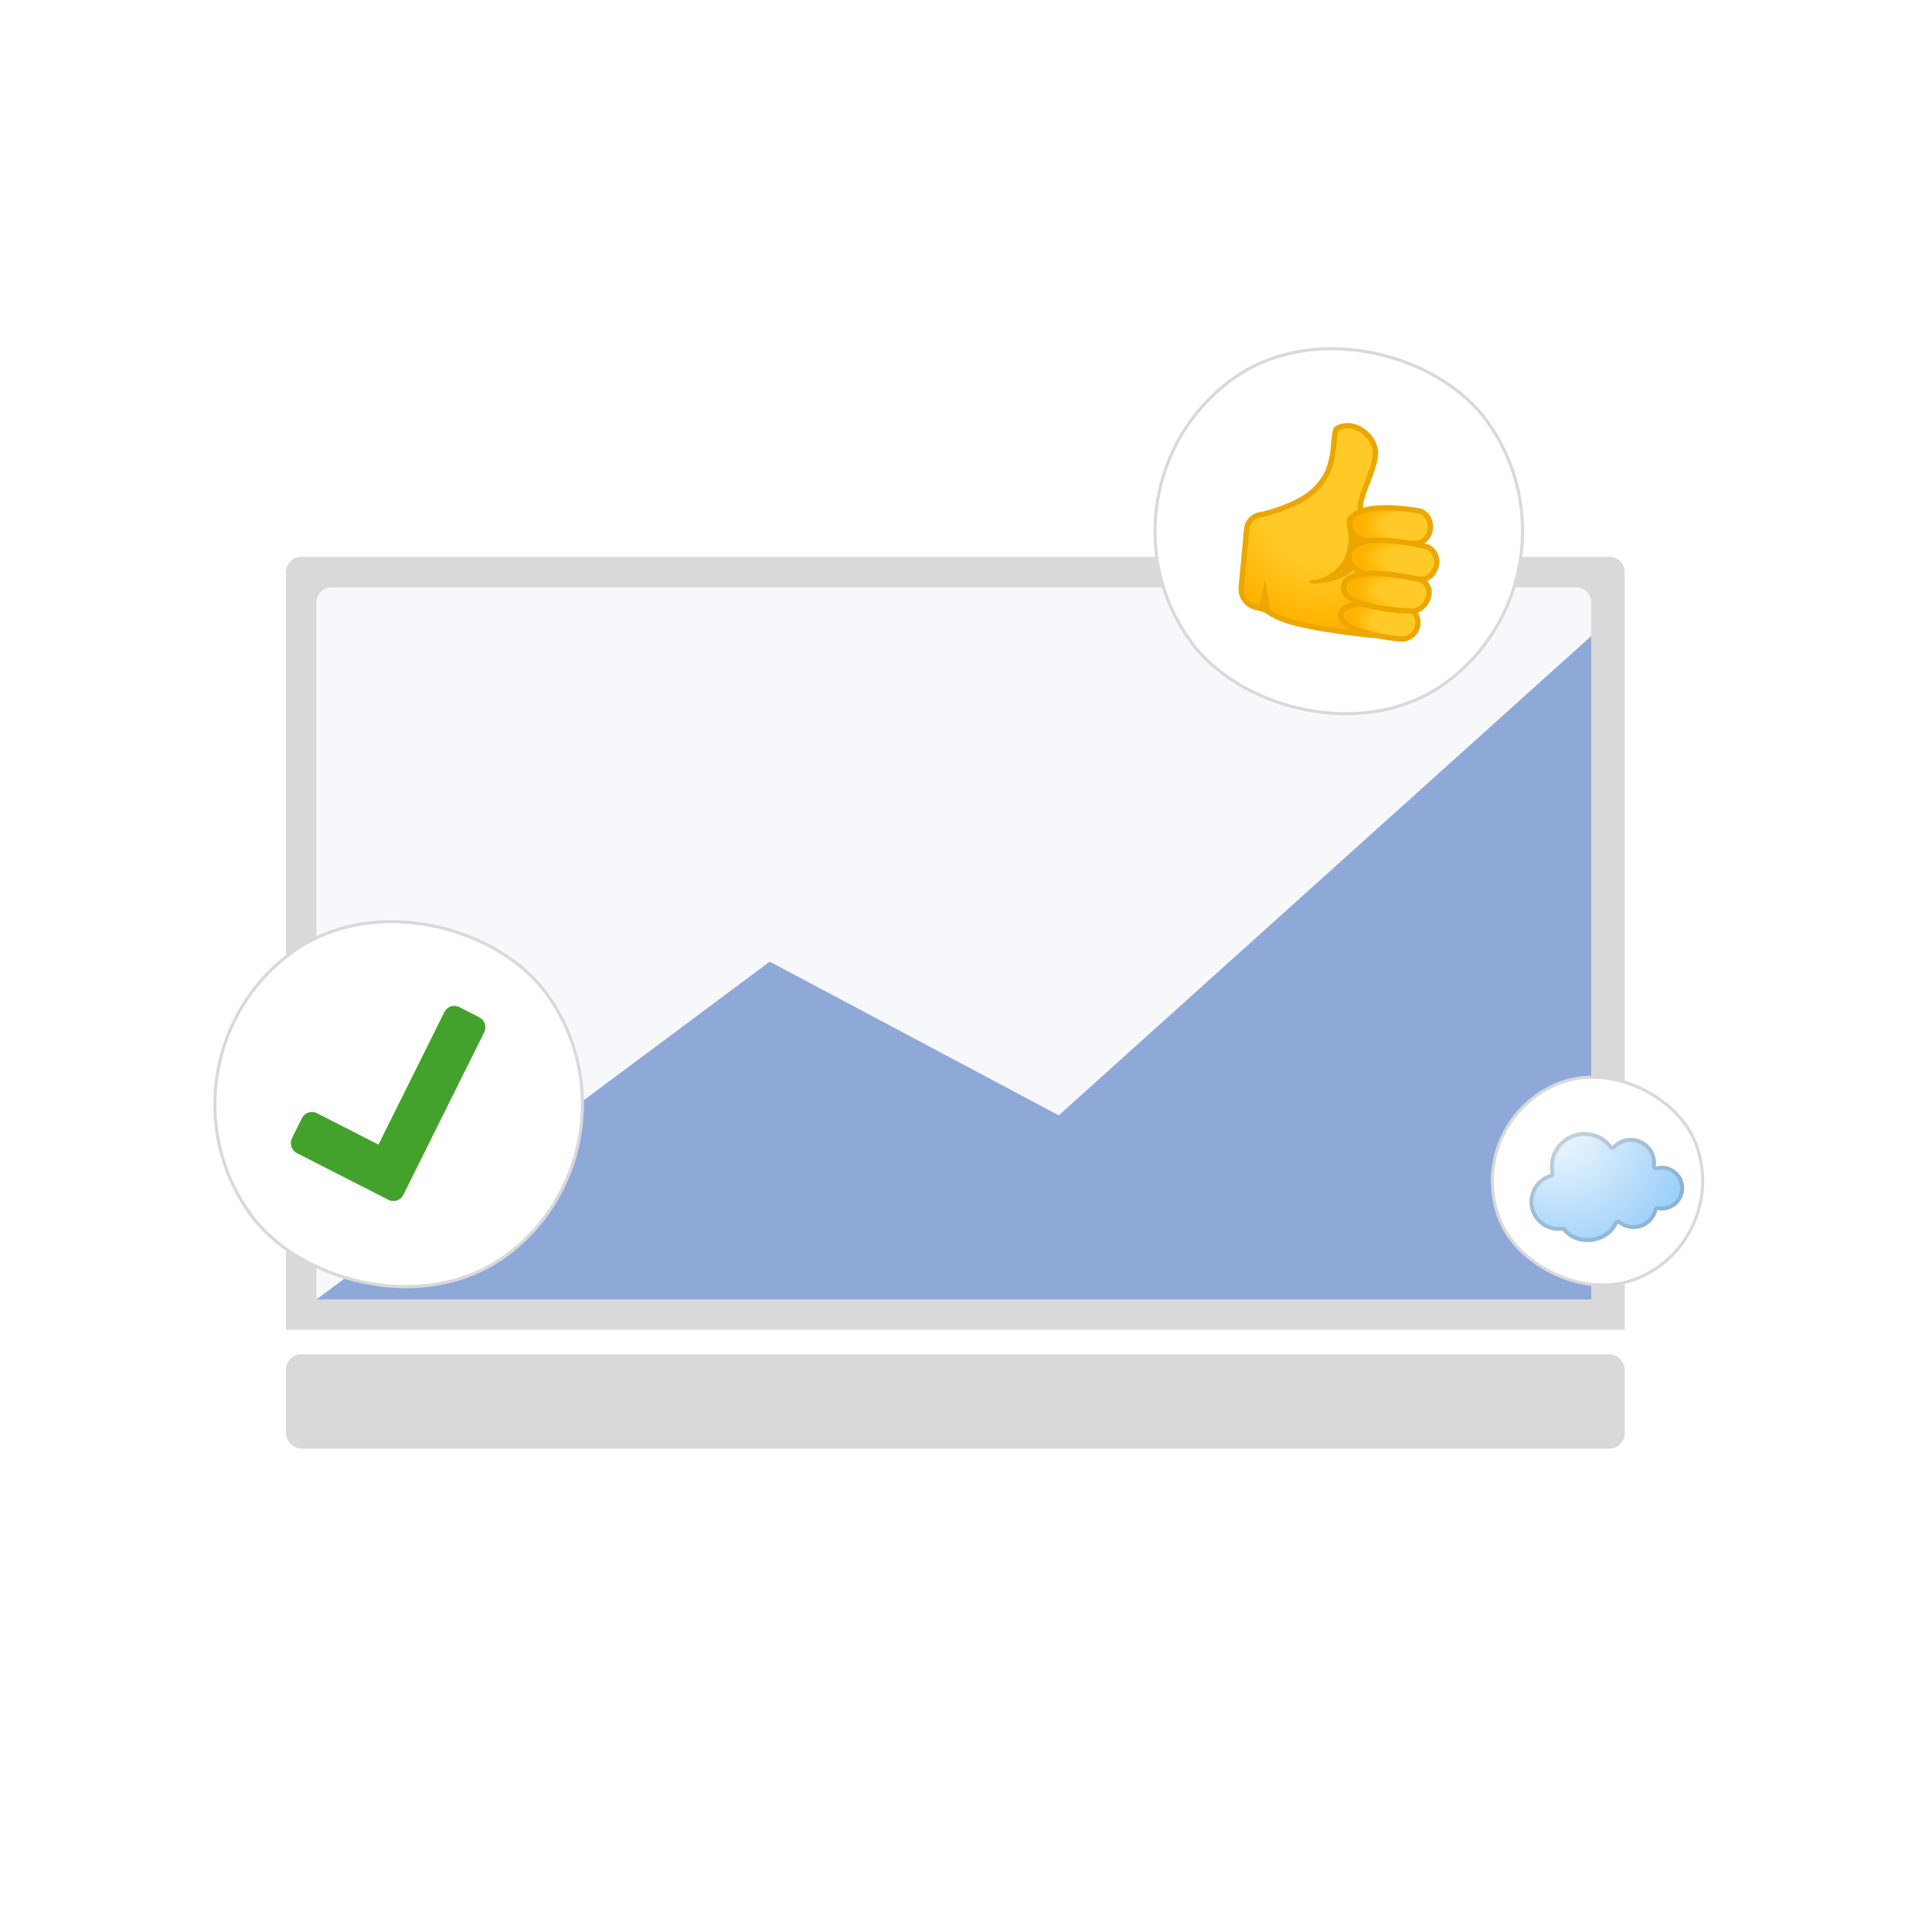 <svg width="635" height="630" viewBox="0 0 635 630" fill="none" xmlns="http://www.w3.org/2000/svg">
<path d="M94 187.988C94 185.226 96.239 182.988 99 182.988H529C531.761 182.988 534 185.226 534 187.988V436.988H94V187.988Z" fill="#D9D9D9"/>
<path d="M104 197.988C104 195.226 106.239 192.988 109 192.988H518C520.761 192.988 523 195.226 523 197.988V426.988H104V197.988Z" fill="#F7F8FB"/>
<rect x="94" y="445" width="440" height="31" rx="5" fill="#D9D9D9"/>
<path d="M253 316L348 366.499L523 209L523 426.999L104 426.999L253 316Z" fill="#8EA8D8"/>
<g filter="url(#filter0_di_460_156)">
<rect width="122.349" height="122.941" rx="61.174" transform="matrix(0.81 -0.586 0.574 0.819 48 351.953)" fill="white"/>
<rect x="0.702" y="0.118" width="121.335" height="121.927" rx="60.667" transform="matrix(0.81 -0.586 0.574 0.819 48.065 352.385)" stroke="black" stroke-opacity="0.15" stroke-width="1.014"/>
</g>
<g filter="url(#filter1_di_460_156)">
<rect width="122.349" height="122.941" rx="61.174" transform="matrix(0.81 -0.586 0.574 0.819 357 163.68)" fill="white"/>
<rect x="0.702" y="0.118" width="121.335" height="121.927" rx="60.667" transform="matrix(0.81 -0.586 0.574 0.819 357.065 164.113)" stroke="black" stroke-opacity="0.15" stroke-width="1.014"/>
</g>
<g filter="url(#filter2_di_460_156)">
<rect x="480.15" y="371.339" width="70.095" height="70.095" rx="35.047" transform="rotate(-22.823 480.15 371.339)" fill="white"/>
<rect x="480.804" y="371.606" width="69.095" height="69.095" rx="34.547" transform="rotate(-22.823 480.804 371.606)" stroke="black" stroke-opacity="0.15"/>
</g>
<path d="M450.836 208.736C445.811 208.216 438.284 207.299 430.927 205.893C425.863 204.922 420.657 203.656 416.864 201.002C415.795 200.253 414.575 199.978 413.492 199.74C413.031 199.637 412.599 199.543 412.235 199.42C409.455 198.479 407.702 195.831 407.962 192.98L409.739 173.894C409.985 171.253 412.077 169.224 414.721 169.065C414.768 169.063 414.81 169.055 414.857 169.048C415.188 168.974 423.082 167.209 429.28 163.249C432.197 161.386 434.834 158.339 436.336 155.101C437.831 151.875 438.172 148.232 438.445 145.307C438.624 143.419 438.842 141.07 439.388 140.775C440.713 140.072 442.128 139.784 443.591 139.923C448.089 140.352 452.289 144.897 452.071 149.098C451.923 152.012 450.624 155.345 449.37 158.565C447.89 162.381 446.606 165.675 447.255 168.06C447.35 168.416 447.655 168.668 448.017 168.703C448.028 168.704 452.278 168.961 452.278 168.961L452.319 168.965C457.074 169.418 460.574 173.656 460.128 178.405L457.814 203.003C457.652 204.699 456.848 206.227 455.534 207.307C454.226 208.388 452.572 208.901 450.876 208.739L450.836 208.736Z" fill="url(#paint0_radial_460_156)"/>
<path d="M443.507 140.797C447.505 141.178 451.382 145.346 451.194 149.049C451.053 151.823 449.784 155.089 448.554 158.247C447.013 162.204 445.688 165.623 446.41 168.285C446.601 168.991 447.211 169.502 447.94 169.571L448.004 169.577L452.213 169.831L452.248 169.835C456.519 170.242 459.667 174.046 459.265 178.323L456.952 202.921C456.813 204.378 456.117 205.699 454.987 206.632C453.857 207.565 452.434 208.006 450.971 207.867L450.925 207.862C445.917 207.344 438.414 206.429 431.091 205.032C426.125 204.083 421.022 202.844 417.368 200.285C416.155 199.435 414.784 199.134 413.685 198.888C413.247 198.793 412.838 198.701 412.52 198.589C410.127 197.779 408.615 195.506 408.842 193.064L410.613 173.977C410.817 171.774 412.566 170.076 414.772 169.946C414.86 169.942 414.956 169.928 415.04 169.906C415.376 169.833 423.415 168.029 429.745 163.987C432.794 162.037 435.555 158.855 437.124 155.47C438.684 152.109 439.033 148.385 439.313 145.389C439.448 143.968 439.626 142.044 439.926 141.485C441.063 140.905 442.266 140.679 443.507 140.797ZM443.674 139.049C442.13 138.902 440.528 139.173 438.974 140.001C436.967 141.068 438.297 148.768 435.537 154.725C433.879 158.301 431.108 161.036 428.804 162.504C422.669 166.423 414.669 168.189 414.669 168.189C411.611 168.374 409.15 170.762 408.864 173.816L407.093 192.903C406.792 196.191 408.829 199.19 411.956 200.252C413.22 200.678 414.994 200.765 416.36 201.724C420.015 204.283 424.884 205.629 430.763 206.753C438.039 208.146 445.478 209.06 450.746 209.609L450.805 209.615C454.784 209.994 458.326 207.074 458.7 203.088L461.013 178.49C461.508 173.239 457.652 168.591 452.414 168.092L452.344 168.086L448.111 167.83C447.023 163.822 452.625 155.571 452.955 149.141C453.185 144.571 448.767 139.534 443.674 139.049Z" fill="#EDA600"/>
<path d="M442.816 173.182C443.634 176.199 443.212 180.745 441.838 183.448C439.849 187.351 435.589 190.526 431.003 190.718C429.881 190.765 430.442 191.847 431.558 191.8C436.523 191.591 443.343 190.236 445.487 186.001C451.37 174.361 446.438 167.5 443.787 169.152C442.511 169.96 442.355 171.474 442.816 173.182Z" fill="#EDA600"/>
<path d="M454.151 178.624C449.279 178.16 443.509 176.699 443.67 172.357C443.718 171.115 444.19 170.114 445.114 169.302C447.545 167.17 453.093 166.399 460.737 167.127C463.511 167.391 465.516 167.765 465.539 167.767C465.562 167.769 465.591 167.778 465.614 167.78L465.667 167.785C465.749 167.787 465.824 167.794 465.906 167.802C468.382 168.038 470.238 170.466 470.136 173.332C470.03 176.297 467.85 178.629 465.278 178.531C465.237 178.527 465.19 178.529 465.148 178.536C465.095 178.537 459.593 179.142 454.151 178.624Z" fill="url(#paint1_radial_460_156)"/>
<path d="M460.66 168.002C463.387 168.261 465.363 168.626 465.381 168.628C465.433 168.639 465.485 168.644 465.537 168.649C465.572 168.652 465.607 168.655 465.637 168.652C465.702 168.652 465.766 168.659 465.824 168.664C467.834 168.856 469.346 170.887 469.259 173.283C469.211 174.525 468.75 175.663 467.959 176.493C467.221 177.27 466.277 177.674 465.31 177.64C465.222 177.638 465.134 177.641 465.05 177.651C464.997 177.658 459.572 178.252 454.235 177.744C451.135 177.448 448.71 176.853 447.036 175.976C444.734 174.769 444.511 173.348 444.549 172.388C444.586 171.386 444.953 170.615 445.698 169.957C447.911 168.022 453.365 167.307 460.66 168.002ZM460.827 166.254C454.172 165.62 443.04 165.577 442.791 172.326C442.615 177.201 448.351 178.953 454.067 179.498C459.667 180.031 465.248 179.404 465.248 179.404C468.307 179.513 470.893 176.808 471.016 173.357C471.14 170.017 468.915 167.2 465.996 166.922C465.897 166.913 465.804 166.904 465.704 166.9C465.704 166.9 463.676 166.525 460.827 166.254Z" fill="#EDA600"/>
<path d="M456.748 190.06C450.391 189.455 442.917 187.667 443.403 182.574C443.888 177.481 451.564 177.137 457.921 177.742C463.311 178.256 468.148 179.51 468.194 179.52C468.24 179.531 468.286 179.541 468.333 179.545C470.903 179.79 472.433 182.676 472.201 185.111C471.956 187.681 469.766 190.483 467.313 190.249C467.267 190.245 467.22 190.246 467.172 190.248C467.119 190.254 462.132 190.573 456.748 190.06Z" fill="url(#paint2_radial_460_156)"/>
<path d="M457.837 178.622C463.152 179.128 467.926 180.365 467.972 180.375C468.063 180.402 468.156 180.416 468.249 180.425C470.242 180.615 471.518 183.018 471.326 185.034C471.126 187.138 469.272 189.56 467.396 189.381C467.303 189.372 467.209 189.369 467.114 189.378C467.067 189.379 462.139 189.692 456.831 189.186C452.851 188.807 449.727 188.086 447.54 187.037C444.386 185.525 444.167 183.811 444.277 182.657C444.387 181.498 444.925 179.862 448.308 178.973C450.648 178.361 453.858 178.243 457.837 178.622ZM458.004 176.874C451.053 176.212 443.076 176.74 442.528 182.497C441.98 188.254 449.707 190.277 456.664 190.94C462.194 191.467 467.229 191.135 467.229 191.135C470.236 191.421 472.79 188.19 473.074 185.206C473.358 182.223 471.422 178.969 468.415 178.683C468.416 178.677 463.528 177.4 458.004 176.874Z" fill="#EDA600"/>
<path d="M459.745 209.89C457.292 209.656 444.882 208.28 441.477 204.152C440.881 203.43 440.634 202.69 440.71 201.885C441.014 198.828 446.419 197.573 455.538 198.441C458.789 198.751 461.284 199.224 461.313 199.227C461.337 199.229 461.365 199.237 461.389 199.24C462.752 199.375 463.987 200.052 464.852 201.151C465.728 202.258 466.13 203.66 465.993 205.093C465.701 208.035 463.172 210.205 460.352 209.936C460.31 209.944 460.106 209.924 459.745 209.89Z" fill="url(#paint3_radial_460_156)"/>
<path d="M455.46 199.322C458.659 199.626 461.125 200.091 461.148 200.099C461.2 200.109 461.252 200.114 461.305 200.119C462.429 200.232 463.445 200.794 464.164 201.703C464.899 202.631 465.24 203.81 465.119 205.016C464.879 207.474 462.777 209.297 460.417 209.072L460.411 209.071L460.376 209.068C460.364 209.067 460.166 209.054 459.822 209.021C449.246 208.014 443.691 205.468 442.147 203.598C441.561 202.89 441.544 202.335 441.578 201.98C441.827 199.546 447.139 198.529 455.46 199.322ZM455.626 197.574C449.38 196.979 440.315 196.962 439.842 201.803C439.183 208.478 456.247 210.439 459.662 210.764C460.04 210.8 460.251 210.814 460.251 210.814L460.268 210.816C463.578 211.131 466.528 208.613 466.867 205.183C467.206 201.746 464.792 198.694 461.478 198.366C461.477 198.372 458.954 197.89 455.626 197.574Z" fill="#EDA600"/>
<path d="M458.447 200.435C453.208 199.936 441.087 198.182 441.611 192.676C442.052 188.049 450.899 188.198 456.137 188.697C460.769 189.138 464.712 190.031 464.752 190.041C464.786 190.05 464.827 190.054 464.862 190.057C467.292 190.289 470.01 191.759 469.687 195.144C469.382 198.349 466.599 201.024 463.843 200.761L463.773 200.755C463.749 200.758 461.488 200.725 458.447 200.435Z" fill="url(#paint4_radial_460_156)"/>
<path d="M456.22 187.829L456.053 189.577C460.615 190.011 464.518 190.894 464.552 190.904C464.627 190.923 464.703 190.93 464.778 190.937C466.899 191.139 469.073 192.328 468.812 195.067C468.555 197.764 466.18 200.108 463.925 199.893C463.879 199.888 463.832 199.884 463.779 199.885C463.756 199.883 461.53 199.853 458.523 199.566C455.348 199.264 450.828 198.628 447.324 197.33C443.945 196.073 442.316 194.536 442.484 192.77C442.536 192.228 442.693 190.579 446.498 189.772C448.868 189.269 452.079 189.204 456.047 189.582L456.22 187.829ZM456.22 187.829C449.484 187.187 441.225 187.47 440.737 192.598C440.161 198.64 451.376 200.65 458.363 201.315C461.486 201.613 463.759 201.641 463.759 201.641C467.045 201.954 470.218 198.828 470.56 195.233C470.903 191.638 468.231 189.502 464.945 189.189C464.945 189.189 460.957 188.28 456.22 187.829Z" fill="#EDA600"/>
<path d="M417.573 201.586L415.831 190.308L413.722 200.102L417.573 201.586Z" fill="#EDA600"/>
<path d="M545.059 383.153C544.772 383.197 544.491 383.262 544.217 383.338C544.324 382.565 544.327 381.763 544.202 380.951C543.51 376.425 539.281 373.319 534.754 374.012C532.83 374.306 531.164 375.246 529.934 376.572C527.505 373.29 523.388 371.427 519.069 372.088C512.864 373.038 508.604 378.838 509.554 385.043C509.589 385.268 509.631 385.486 509.677 385.704C505.087 386.996 502.072 391.536 502.811 396.367C503.603 401.536 508.395 405.101 513.557 404.402C515.741 407.132 519.491 408.662 523.468 408.084C527.313 407.525 530.389 405.136 531.778 402.049C533.491 403.428 535.749 404.121 538.097 403.762C541.456 403.247 544.015 400.738 544.76 397.629C545.572 397.786 546.417 397.821 547.28 397.689C551.295 397.074 554.049 393.323 553.435 389.309C552.825 385.294 549.074 382.539 545.059 383.153Z" fill="url(#paint5_radial_460_156)"/>
<g opacity="0.2">
<path d="M523.384 407.512C519.768 408.066 516.188 406.683 514.063 404.03C513.923 403.852 513.695 403.748 513.475 403.778C508.677 404.426 504.179 401.058 503.447 396.278C502.766 391.828 505.518 387.553 509.852 386.336C510.179 386.242 510.376 385.913 510.304 385.582C510.258 385.373 510.218 385.163 510.185 384.951C509.29 379.105 513.317 373.623 519.163 372.728C523.11 372.123 527.037 373.743 529.413 376.959C529.528 377.115 529.702 377.209 529.894 377.219C529.938 377.221 529.985 377.218 530.027 377.212C530.171 377.19 530.304 377.122 530.399 377.012C531.589 375.73 533.126 374.91 534.847 374.647C539.018 374.008 542.926 376.882 543.564 381.049C543.674 381.772 543.679 382.512 543.576 383.25C543.548 383.463 543.629 383.68 543.789 383.82C543.933 383.945 544.123 383.998 544.31 383.969C544.335 383.965 544.36 383.962 544.381 383.954C544.663 383.876 544.915 383.82 545.147 383.785C548.802 383.225 552.235 385.743 552.795 389.402C553.356 393.061 550.837 396.49 547.178 397.05C546.425 397.166 545.652 397.146 544.875 396.996C544.8 396.982 544.726 396.98 544.654 396.991C544.404 397.029 544.19 397.213 544.126 397.474C543.412 400.445 541.002 402.663 537.986 403.125C535.922 403.441 533.799 402.865 532.164 401.544C532.021 401.432 531.84 401.381 531.663 401.409L531.612 401.416C531.42 401.463 531.263 401.626 531.183 401.811C529.849 404.773 526.895 406.97 523.46 407.496L523.384 407.508L523.384 407.512Z" fill="url(#paint6_radial_460_156)"/>
<path d="M519.264 373.357C522.973 372.789 526.666 374.315 528.899 377.337C529.128 377.644 529.478 377.833 529.862 377.856C529.949 377.86 530.039 377.855 530.128 377.841C530.412 377.798 530.676 377.658 530.877 377.445C531.966 376.27 533.375 375.522 534.949 375.281C538.768 374.696 542.349 377.326 542.933 381.145C543.035 381.809 543.04 382.488 542.948 383.165C542.888 383.594 543.049 384.02 543.374 384.303C543.659 384.554 544.044 384.664 544.416 384.607C544.467 384.599 544.512 384.588 544.563 384.576C544.82 384.506 545.046 384.454 545.258 384.422C548.566 383.915 551.668 386.194 552.174 389.502C552.681 392.81 550.402 395.912 547.094 396.418C546.413 396.523 545.713 396.504 545.013 396.369C544.866 396.34 544.714 396.337 544.574 396.358C544.071 396.435 543.647 396.807 543.519 397.329C542.866 400.044 540.665 402.074 537.907 402.496C536.021 402.785 534.083 402.259 532.586 401.051C532.304 400.821 531.939 400.726 531.584 400.78C531.55 400.785 531.516 400.79 531.479 400.801C531.09 400.895 530.756 401.084 530.595 401.447C529.347 404.209 526.563 406.159 523.34 406.653L523.263 406.665C519.871 407.184 516.533 405.998 514.552 403.522C514.269 403.171 513.831 403.026 513.382 403.086C508.928 403.69 504.757 400.593 504.078 396.155C503.446 392.027 506 388.068 510.022 386.942C510.674 386.76 511.072 386.106 510.932 385.443C510.885 385.221 510.847 385.032 510.82 384.854C509.982 379.354 513.769 374.199 519.264 373.357ZM519.069 372.088C512.864 373.038 508.604 378.838 509.554 385.043C509.589 385.268 509.631 385.491 509.678 385.709C505.087 387 502.072 391.536 502.811 396.367C503.603 401.536 508.384 405.025 513.545 404.321C515.729 407.052 519.472 408.539 523.444 407.931L523.533 407.918C527.336 407.336 530.386 405.029 531.765 401.965C533.479 403.347 535.747 404.078 538.095 403.719C541.453 403.204 544.016 400.717 544.76 397.602C545.572 397.76 546.419 397.803 547.282 397.671C551.296 397.056 554.052 393.31 553.438 389.3C552.824 385.289 549.073 382.534 545.059 383.149C544.771 383.193 544.491 383.258 544.217 383.334C544.323 382.56 544.326 381.759 544.202 380.947C543.509 376.421 539.28 373.315 534.754 374.008C532.829 374.302 531.163 375.241 529.933 376.568C527.505 373.29 523.384 371.428 519.069 372.088Z" fill="#424242"/>
</g>
<path d="M127.66 394.257L97.62 378.926C95.815 378.005 95.084 375.788 95.986 373.973L99.254 367.404C100.157 365.589 102.351 364.865 104.156 365.786L124.393 376.114L146.066 332.544C146.969 330.73 149.164 330.006 150.969 330.927L157.504 334.263C159.309 335.184 160.041 337.401 159.138 339.216L132.562 392.64C131.66 394.454 129.465 395.178 127.66 394.257Z" fill="#43A22B"/>
<defs>
<filter id="filter0_di_460_156" x="66.625" y="301.063" width="132.53" height="134.351" filterUnits="userSpaceOnUse" color-interpolation-filters="sRGB">
<feFlood flood-opacity="0" result="BackgroundImageFix"/>
<feColorMatrix in="SourceAlpha" type="matrix" values="0 0 0 0 0 0 0 0 0 0 0 0 0 0 0 0 0 0 127 0" result="hardAlpha"/>
<feOffset dy="1.811"/>
<feGaussianBlur stdDeviation="2.717"/>
<feColorMatrix type="matrix" values="0 0 0 0 0 0 0 0 0 0 0 0 0 0 0 0 0 0 0.2 0"/>
<feBlend mode="hard-light" in2="BackgroundImageFix" result="effect1_dropShadow_460_156"/>
<feBlend mode="normal" in="SourceGraphic" in2="effect1_dropShadow_460_156" result="shape"/>
<feColorMatrix in="SourceAlpha" type="matrix" values="0 0 0 0 0 0 0 0 0 0 0 0 0 0 0 0 0 0 127 0" result="hardAlpha"/>
<feOffset dx="-1.811" dy="-5.433"/>
<feComposite in2="hardAlpha" operator="arithmetic" k2="-1" k3="1"/>
<feColorMatrix type="matrix" values="0 0 0 0 0 0 0 0 0 0 0 0 0 0 0 0 0 0 0.1 0"/>
<feBlend mode="hard-light" in2="shape" result="effect2_innerShadow_460_156"/>
</filter>
<filter id="filter1_di_460_156" x="375.625" y="112.791" width="132.53" height="134.351" filterUnits="userSpaceOnUse" color-interpolation-filters="sRGB">
<feFlood flood-opacity="0" result="BackgroundImageFix"/>
<feColorMatrix in="SourceAlpha" type="matrix" values="0 0 0 0 0 0 0 0 0 0 0 0 0 0 0 0 0 0 127 0" result="hardAlpha"/>
<feOffset dy="1.811"/>
<feGaussianBlur stdDeviation="2.717"/>
<feColorMatrix type="matrix" values="0 0 0 0 0 0 0 0 0 0 0 0 0 0 0 0 0 0 0.2 0"/>
<feBlend mode="hard-light" in2="BackgroundImageFix" result="effect1_dropShadow_460_156"/>
<feBlend mode="normal" in="SourceGraphic" in2="effect1_dropShadow_460_156" result="shape"/>
<feColorMatrix in="SourceAlpha" type="matrix" values="0 0 0 0 0 0 0 0 0 0 0 0 0 0 0 0 0 0 127 0" result="hardAlpha"/>
<feOffset dx="-1.811" dy="-5.433"/>
<feComposite in2="hardAlpha" operator="arithmetic" k2="-1" k3="1"/>
<feColorMatrix type="matrix" values="0 0 0 0 0 0 0 0 0 0 0 0 0 0 0 0 0 0 0.1 0"/>
<feBlend mode="hard-light" in2="shape" result="effect2_innerShadow_460_156"/>
</filter>
<filter id="filter2_di_460_156" x="488.07" y="353.044" width="75.954" height="75.954" filterUnits="userSpaceOnUse" color-interpolation-filters="sRGB">
<feFlood flood-opacity="0" result="BackgroundImageFix"/>
<feColorMatrix in="SourceAlpha" type="matrix" values="0 0 0 0 0 0 0 0 0 0 0 0 0 0 0 0 0 0 127 0" result="hardAlpha"/>
<feOffset dy="0.974"/>
<feGaussianBlur stdDeviation="1.46"/>
<feColorMatrix type="matrix" values="0 0 0 0 0 0 0 0 0 0 0 0 0 0 0 0 0 0 0.2 0"/>
<feBlend mode="hard-light" in2="BackgroundImageFix" result="effect1_dropShadow_460_156"/>
<feBlend mode="normal" in="SourceGraphic" in2="effect1_dropShadow_460_156" result="shape"/>
<feColorMatrix in="SourceAlpha" type="matrix" values="0 0 0 0 0 0 0 0 0 0 0 0 0 0 0 0 0 0 127 0" result="hardAlpha"/>
<feOffset dx="-0.974" dy="-2.921"/>
<feComposite in2="hardAlpha" operator="arithmetic" k2="-1" k3="1"/>
<feColorMatrix type="matrix" values="0 0 0 0 0 0 0 0 0 0 0 0 0 0 0 0 0 0 0.1 0"/>
<feBlend mode="hard-light" in2="shape" result="effect2_innerShadow_460_156"/>
</filter>
<radialGradient id="paint0_radial_460_156" cx="0" cy="0" r="1" gradientUnits="userSpaceOnUse" gradientTransform="translate(436.18 154.264) rotate(95.566) scale(50.946 40.11)">
<stop offset="0.6" stop-color="#FFCA28"/>
<stop offset="1" stop-color="#FFB300"/>
</radialGradient>
<radialGradient id="paint1_radial_460_156" cx="0" cy="0" r="1" gradientUnits="userSpaceOnUse" gradientTransform="translate(464.486 173.033) rotate(-177.832) scale(16.548 8.097)">
<stop offset="0.599" stop-color="#FFCA28"/>
<stop offset="1" stop-color="#FFB300"/>
</radialGradient>
<radialGradient id="paint2_radial_460_156" cx="0" cy="0" r="1" gradientUnits="userSpaceOnUse" gradientTransform="translate(466.012 184.573) rotate(-174.495) scale(18.624 7.468)">
<stop offset="0.599" stop-color="#FFCA28"/>
<stop offset="1" stop-color="#FFB300"/>
</radialGradient>
<radialGradient id="paint3_radial_460_156" cx="0" cy="0" r="1" gradientUnits="userSpaceOnUse" gradientTransform="translate(460.483 204.319) rotate(-174.284) scale(15.64 8.143)">
<stop offset="0.599" stop-color="#FFCA28"/>
<stop offset="1" stop-color="#FFB300"/>
</radialGradient>
<radialGradient id="paint4_radial_460_156" cx="0" cy="0" r="1" gradientUnits="userSpaceOnUse" gradientTransform="translate(463.605 195.027) rotate(-174.493) scale(17.82 7.412)">
<stop offset="0.599" stop-color="#FFCA28"/>
<stop offset="1" stop-color="#FFB300"/>
</radialGradient>
<radialGradient id="paint5_radial_460_156" cx="0" cy="0" r="1" gradientUnits="userSpaceOnUse" gradientTransform="translate(513.124 371.794) rotate(-8.704) scale(49.055 49.055)">
<stop offset="0.14" stop-color="#E3F2FD"/>
<stop offset="1" stop-color="#90CAF9"/>
</radialGradient>
<radialGradient id="paint6_radial_460_156" cx="0" cy="0" r="1" gradientUnits="userSpaceOnUse" gradientTransform="translate(513.517 372.425) rotate(-8.704) scale(47.612 47.612)">
<stop offset="0.14" stop-color="#E3F2FD"/>
<stop offset="1" stop-color="#90CAF9"/>
</radialGradient>
</defs>
</svg>
